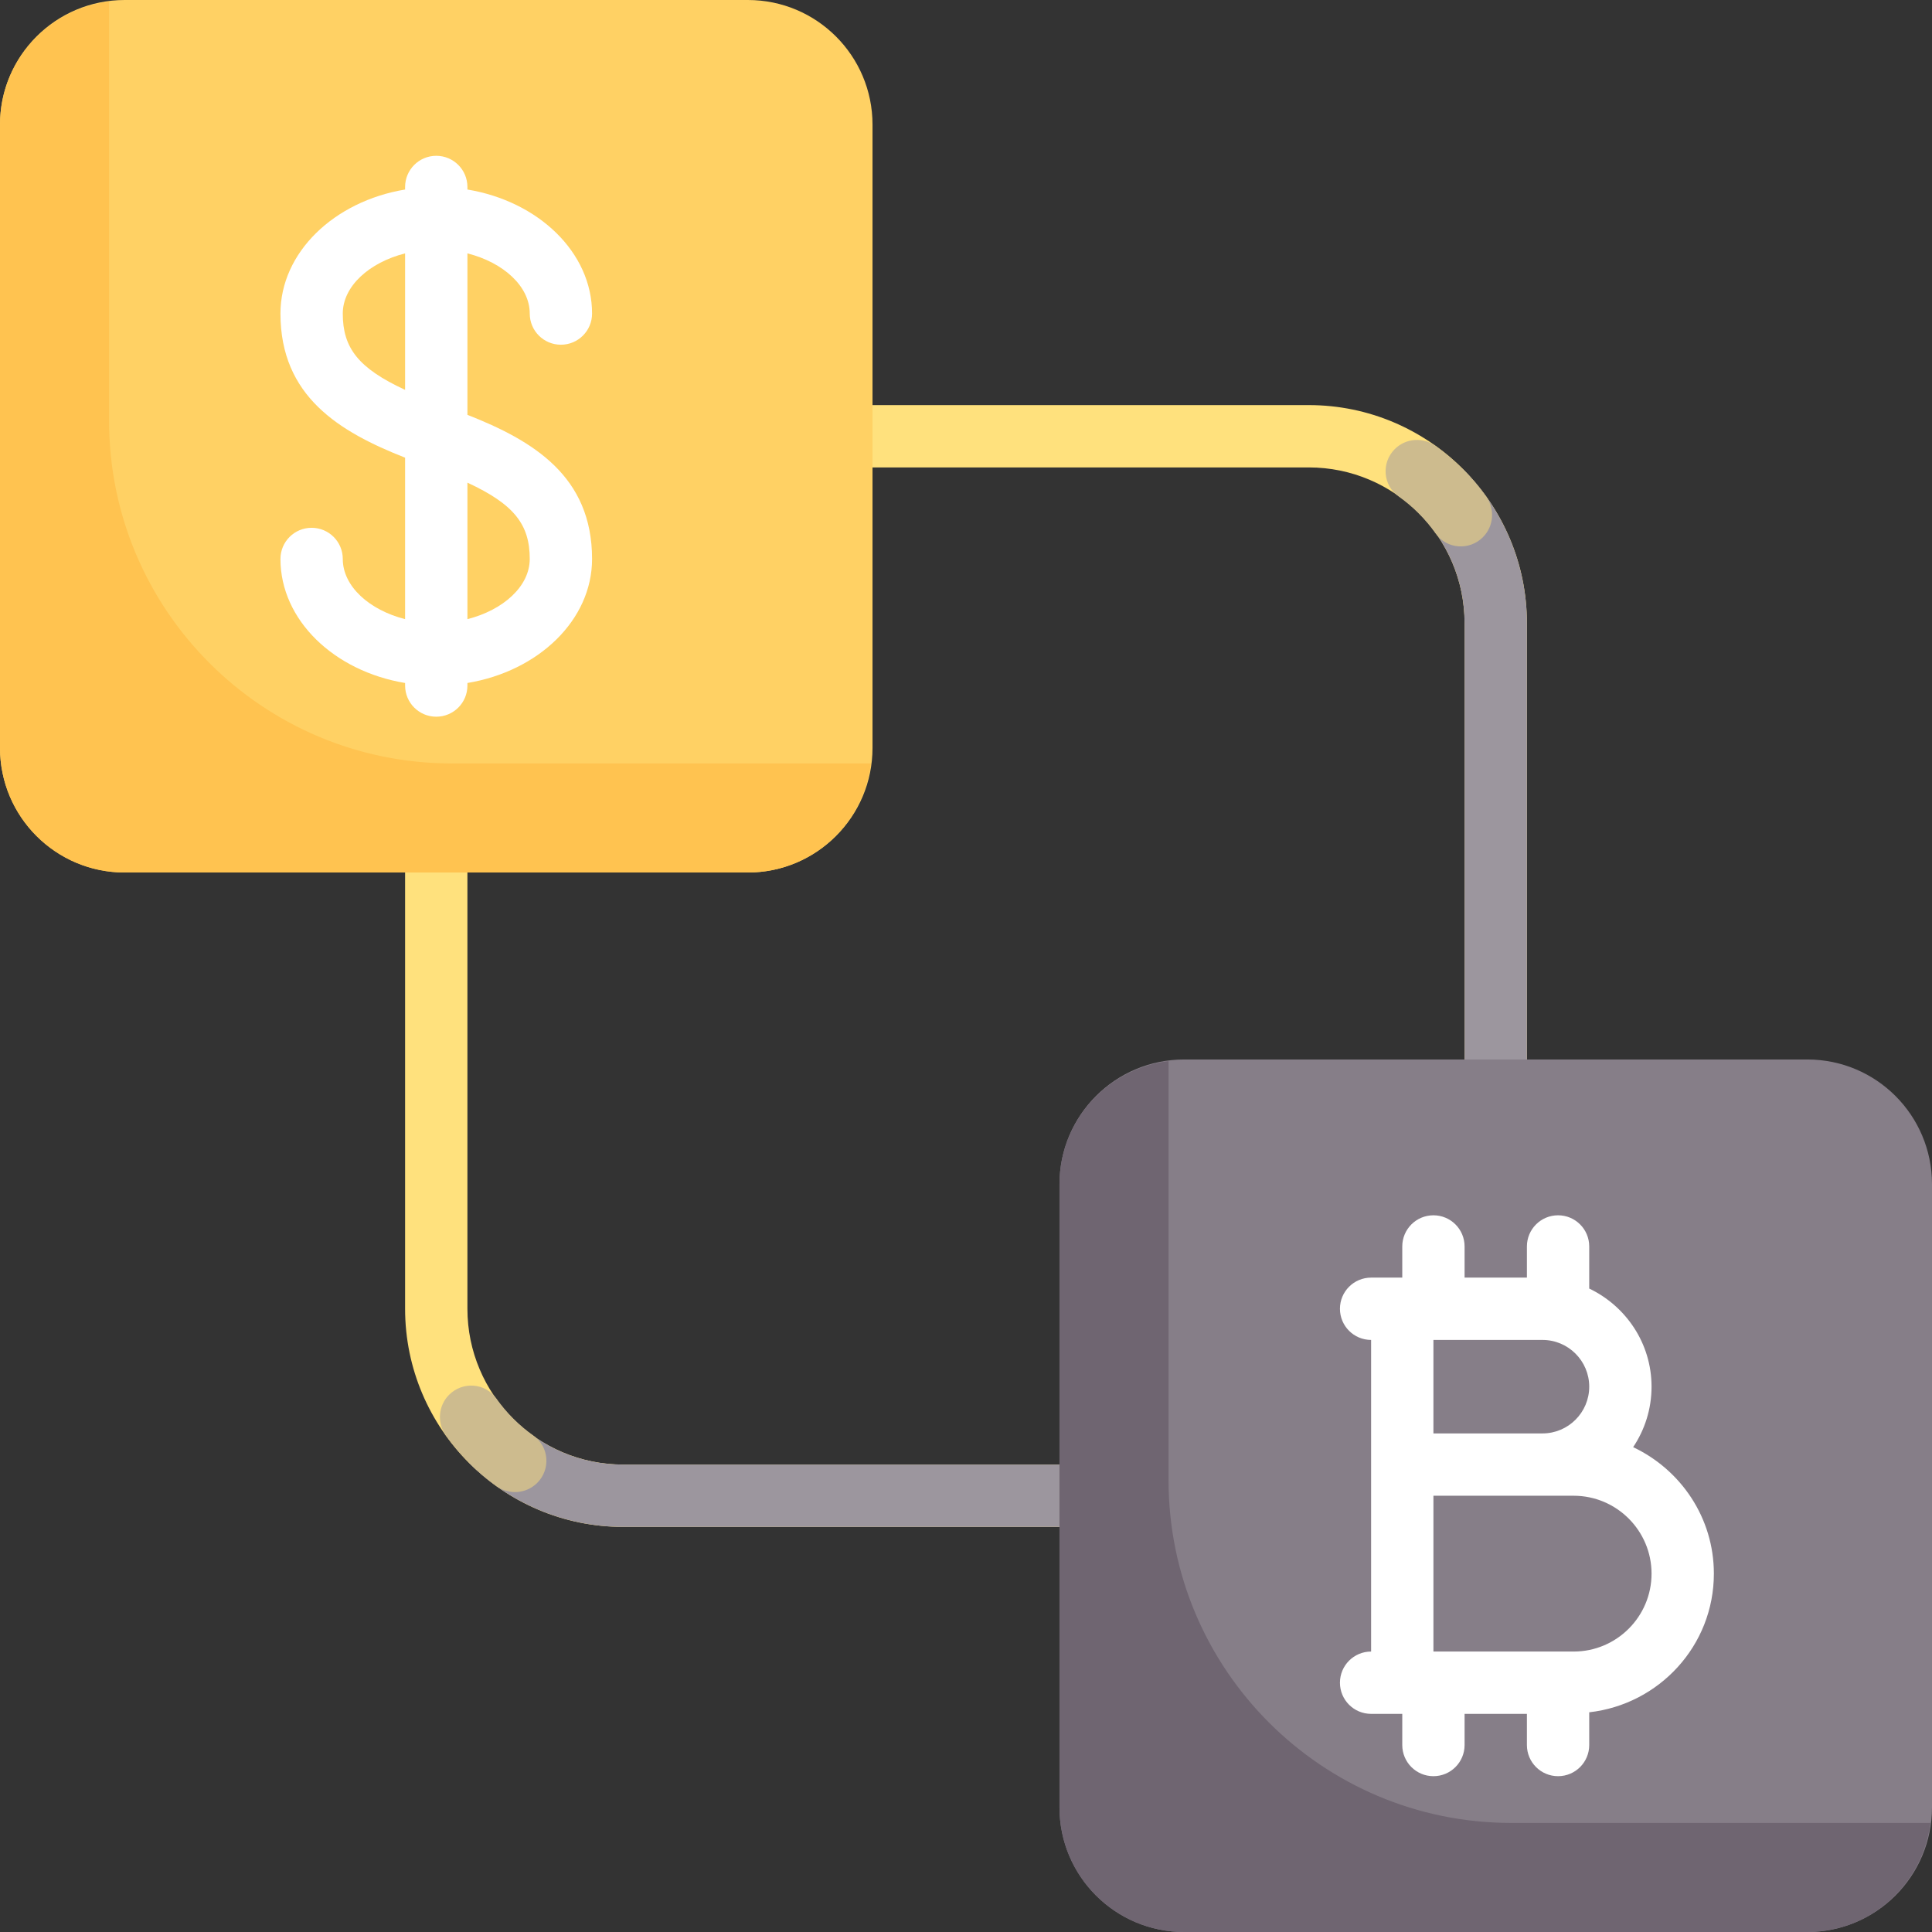 <?xml version="1.0" encoding="iso-8859-1"?>

<svg version="1.1" id="Capa_1" xmlns="http://www.w3.org/2000/svg" xmlns:xlink="http://www.w3.org/1999/xlink" x="0px" y="0px"
	 viewBox="0 0 512 512" style="enable-background:new 0 0 512 512;" xml:space="preserve">
<rect x="0" y="0" width="512" height="512" fill="#333333" stroke="none"/>
<path style="fill:#FFE17D;" d="M346.839,404.645H165.161c-31.871,0-57.806-25.935-57.806-57.806V165.161
	c0-31.871,25.935-57.806,57.806-57.806h181.677c31.871,0,57.806,25.935,57.806,57.806v181.677
	C404.645,378.71,378.71,404.645,346.839,404.645z M165.161,123.871c-22.766,0-41.29,18.524-41.29,41.29v181.677
	c0,22.766,18.524,41.29,41.29,41.29h181.677c22.766,0,41.29-18.524,41.29-41.29V165.161c0-22.766-18.524-41.29-41.29-41.29
	C346.839,123.871,165.161,123.871,165.161,123.871z"/>
<path style="fill:#9C969E;" d="M388.129,165.161v181.677c0,22.766-18.524,41.29-41.29,41.29H165.161
	c-11.383,0-21.706-4.631-29.182-12.108l-11.672,11.672c10.468,10.468,24.919,16.952,40.855,16.952h181.677
	c31.871,0,57.806-25.935,57.806-57.806V165.161c0-15.935-6.484-30.387-16.952-40.855l-11.672,11.672
	C383.498,143.456,388.129,153.778,388.129,165.161z"/>
<path style="fill:#867E88;" d="M313.806,280.774h165.161c18.243,0,33.032,14.789,33.032,33.032v165.161
	C512,497.211,497.211,512,478.968,512H313.806c-18.243,0-33.032-14.789-33.032-33.032V313.806
	C280.774,295.563,295.563,280.774,313.806,280.774z"/>
<path style="fill:#6F6571;" d="M400.516,483.097c-50.169,0-90.839-40.67-90.839-90.839V281.191
	c-16.272,2.053-28.903,15.787-28.903,32.616v165.161c0,18.243,14.789,33.032,33.032,33.032h165.161
	c16.829,0,30.563-12.631,32.616-28.903H400.516z"/>
<path style="fill:#FFD164;" d="M33.033,0h165.161c18.243,0,33.032,14.789,33.032,33.032v165.161
	c0,18.243-14.789,33.032-33.032,33.032H33.033c-18.243,0.001-33.032-14.788-33.032-33.031V33.032C0.001,14.789,14.79,0,33.033,0z"/>
<g>
	<path style="fill:#FFFFFF;" d="M123.872,109.934V67.148c9.494,2.404,16.516,8.704,16.516,15.949c0,4.565,3.694,8.258,8.258,8.258
		s8.258-3.694,8.258-8.258c0-16.202-14.21-29.753-33.032-32.87v-0.678c0-4.565-3.694-8.258-8.258-8.258
		c-4.565,0-8.258,3.694-8.258,8.258v0.678c-18.823,3.117-33.032,16.668-33.032,32.87c0,21.956,15.621,31.341,33.032,38.194v42.787
		c-9.494-2.404-16.516-8.704-16.516-15.949c0-4.565-3.694-8.258-8.258-8.258c-4.565,0-8.258,3.694-8.258,8.258
		c0,16.202,14.21,29.753,33.032,32.87v0.678c0,4.565,3.694,8.258,8.258,8.258c4.565,0,8.258-3.694,8.258-8.258v-0.678
		c18.823-3.117,33.032-16.668,33.032-32.87C156.904,126.173,141.283,116.788,123.872,109.934z M90.84,83.097
		c0-7.245,7.022-13.544,16.516-15.949v36.17C94.921,97.56,90.84,92.184,90.84,83.097z M123.872,164.078v-36.17
		c12.435,5.757,16.516,11.134,16.516,20.222C140.387,155.374,133.366,161.673,123.872,164.078z"/>
	<path style="fill:#FFFFFF;" d="M454.194,417.032c0-14.835-8.795-27.567-21.393-33.521c3.073-4.592,4.877-10.1,4.877-16.027
		c0-11.486-6.786-21.347-16.516-26.004v-11.157c0-4.565-3.694-8.258-8.258-8.258s-8.258,3.694-8.258,8.258v8.258h-16.516v-8.258
		c0-4.565-3.694-8.258-8.258-8.258s-8.258,3.694-8.258,8.258v8.258h-8.258c-4.565,0-8.258,3.694-8.258,8.258
		s3.694,8.258,8.258,8.258v82.581c-4.565,0-8.258,3.694-8.258,8.258s3.694,8.258,8.258,8.258h8.258v8.258
		c0,4.565,3.694,8.258,8.258,8.258s8.258-3.694,8.258-8.258v-8.258h16.516v8.258c0,4.565,3.694,8.258,8.258,8.258
		s8.258-3.694,8.258-8.258v-8.675C439.692,451.692,454.194,436.111,454.194,417.032z M408.774,355.097
		c6.831,0,12.387,5.556,12.387,12.387s-5.556,12.387-12.387,12.387h-28.903v-24.774H408.774z M417.033,437.677h-37.161v-41.29
		h28.903h8.258c11.387,0,20.645,9.258,20.645,20.645S428.419,437.677,417.033,437.677z"/>
</g>
<path style="fill:#FFC350;" d="M119.743,202.323c-50.169,0-90.839-40.67-90.839-90.839V0.416C12.632,2.47,0.001,16.204,0.001,33.032
	v165.161c0,18.243,14.789,33.032,33.032,33.032h165.161c16.829,0,30.563-12.631,32.616-28.903H119.743V202.323z"/>
<g>
	<path style="fill:#CDBB8E;" d="M369.628,119.017L369.628,119.017c-3.597,3.597-3.157,9.579,0.993,12.52
		c3.811,2.701,7.141,6.031,9.842,9.842c2.941,4.15,8.923,4.59,12.52,0.993l0,0c2.916-2.916,3.23-7.521,0.822-10.869
		c-3.684-5.124-8.184-9.624-13.308-13.308C377.149,115.787,372.544,116.101,369.628,119.017z"/>
	<path style="fill:#CDBB8E;" d="M119.018,369.629L119.018,369.629c-2.916,2.916-3.229,7.52-0.822,10.869
		c3.683,5.125,8.184,9.625,13.308,13.308c3.349,2.407,7.953,2.093,10.869-0.823l0,0c3.596-3.596,3.156-9.579-0.993-12.52
		c-3.811-2.701-7.141-6.03-9.842-9.842C128.596,366.472,122.614,366.032,119.018,369.629z"/>
</g>
<g>
</g>
<g>
</g>
<g>
</g>
<g>
</g>
<g>
</g>
<g>
</g>
<g>
</g>
<g>
</g>
<g>
</g>
<g>
</g>
<g>
</g>
<g>
</g>
<g>
</g>
<g>
</g>
<g>
</g>
</svg>
